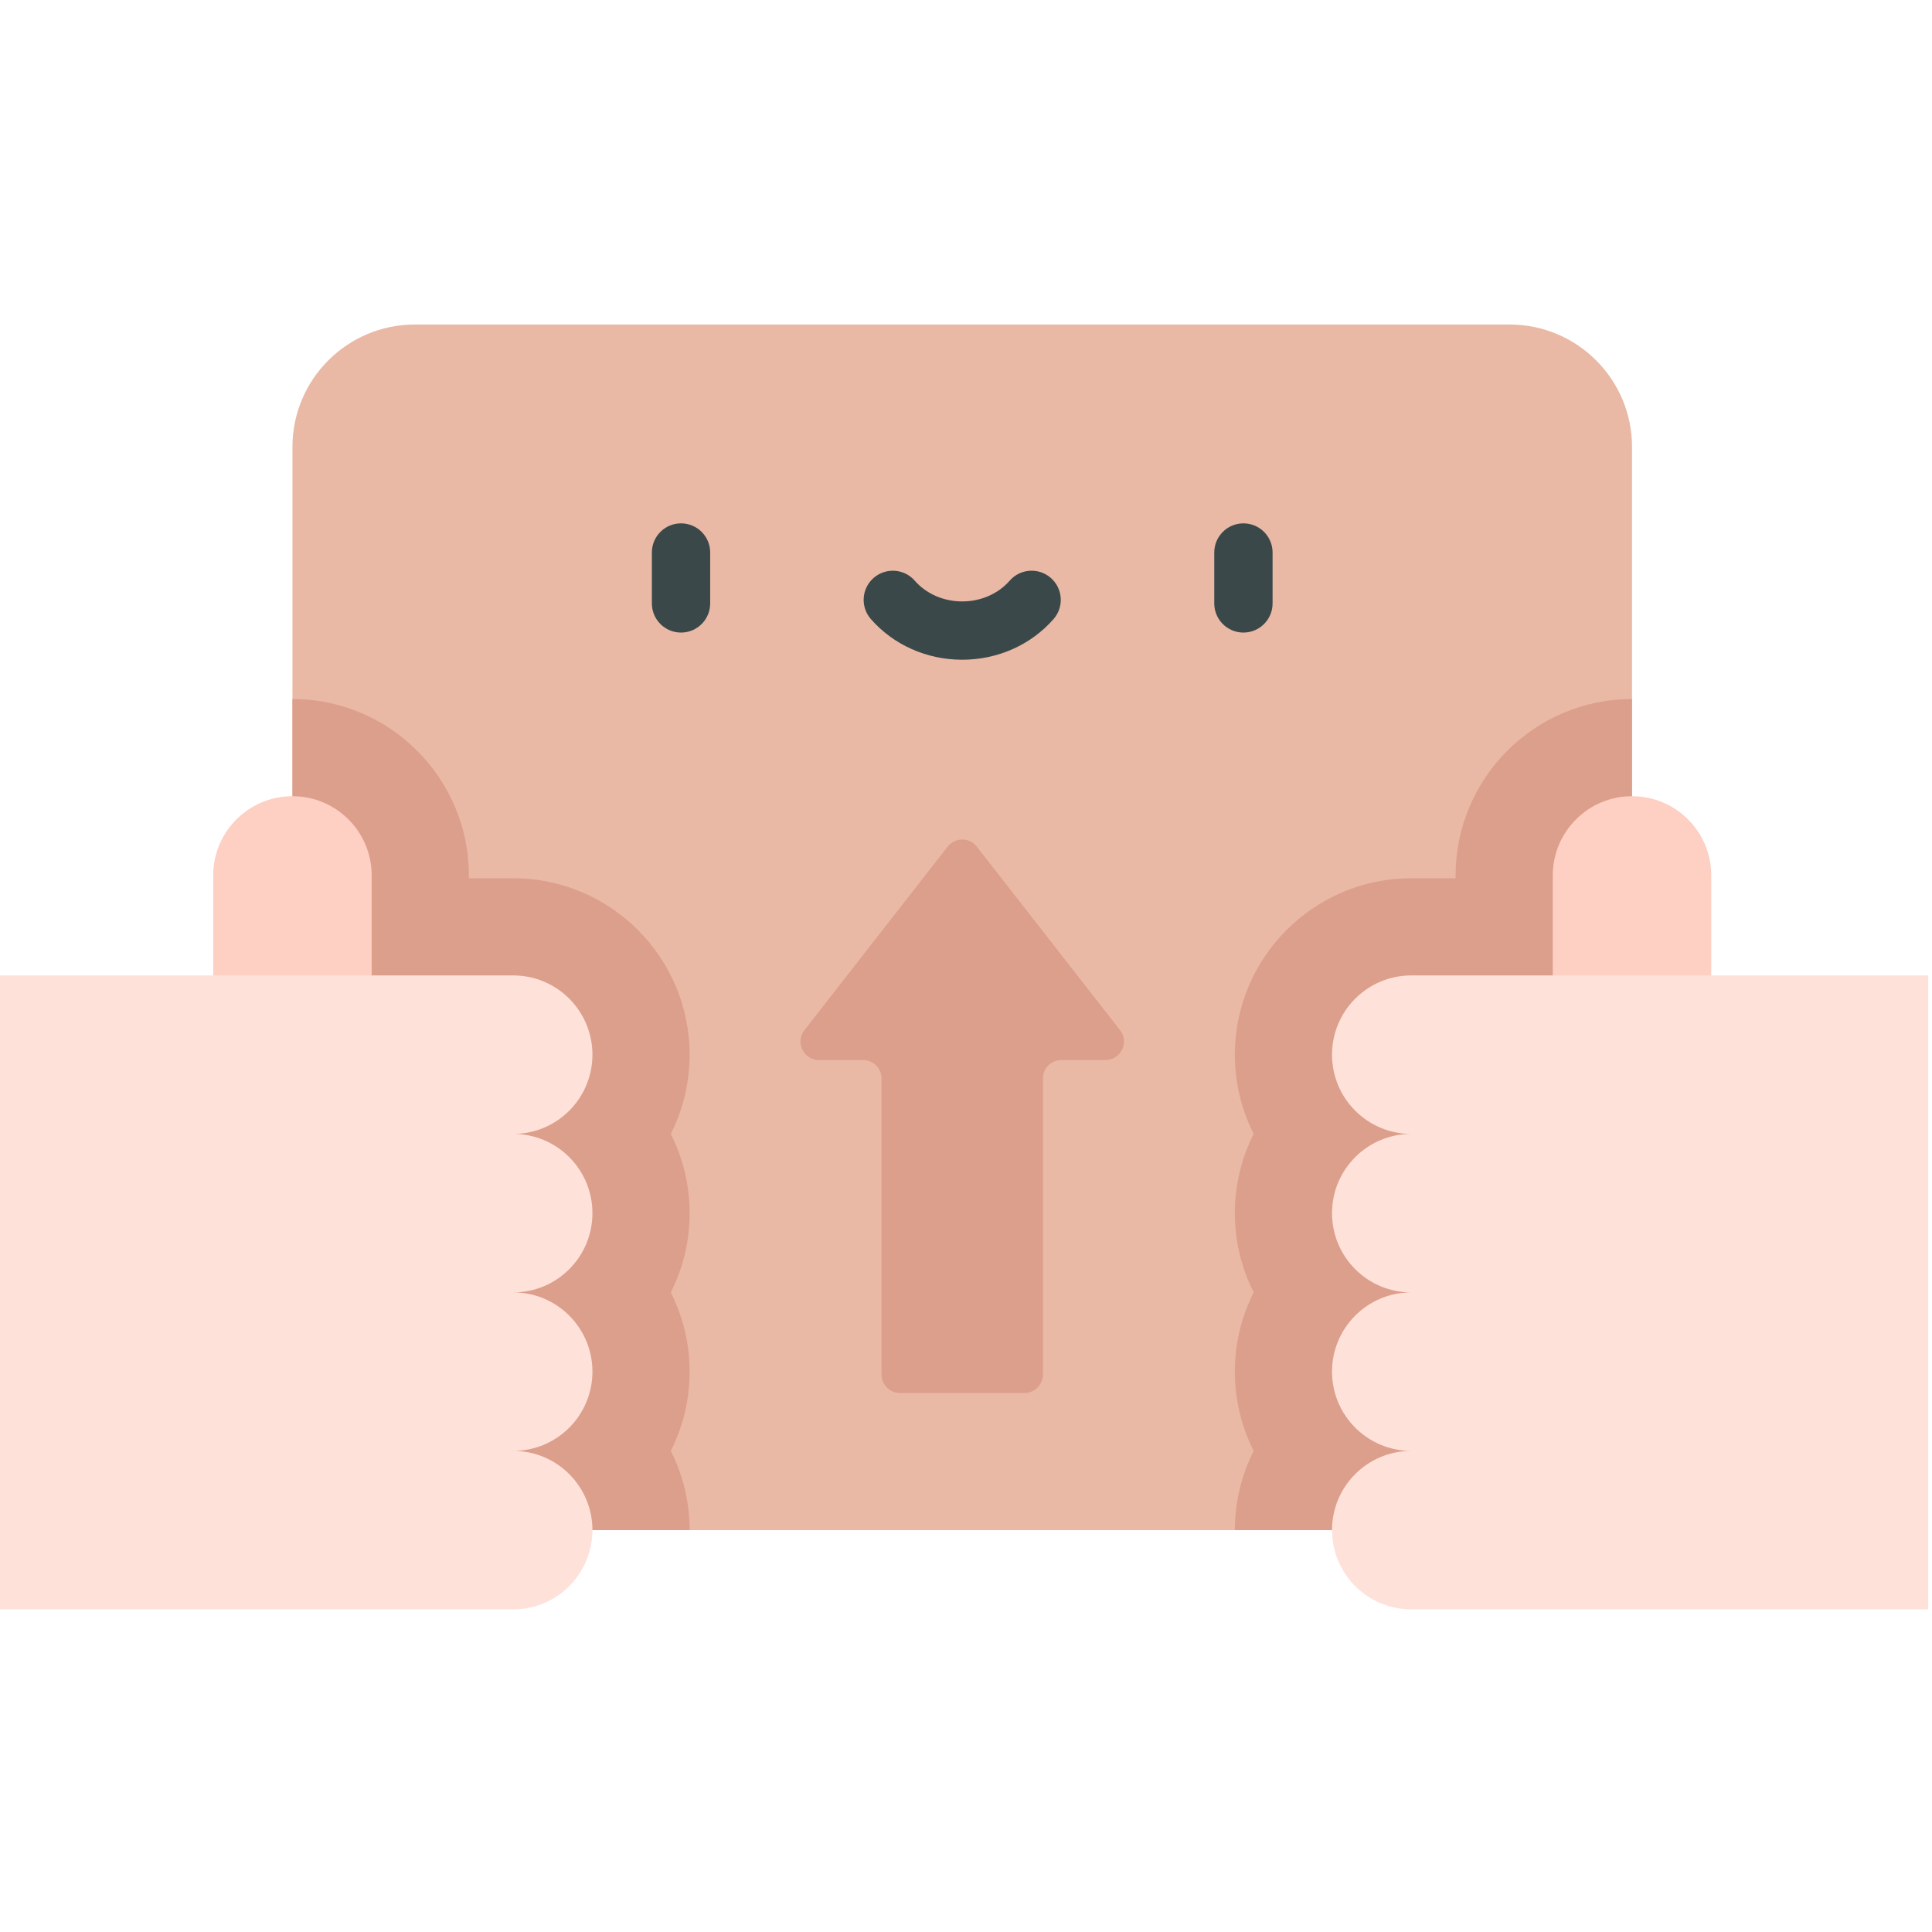 <svg height="511pt" viewBox="1 -85 512 511" width="511pt" xmlns="http://www.w3.org/2000/svg"><path d="m401.051.5h-290.102c-17.922 0-32.449 14.527-32.449 32.449v287.051h355v-287.051c0-17.922-14.527-32.449-32.449-32.449zm0 0" fill="#e9b9a5"/><g fill="#3a484a"><path d="m181.48 82.137c-4.27 0-7.727-3.461-7.727-7.727v-13.488c0-4.266 3.457-7.727 7.727-7.727 4.266 0 7.727 3.461 7.727 7.727v13.488c0 4.266-3.461 7.727-7.727 7.727zm0 0"/><path d="m330.52 82.137c-4.266 0-7.727-3.461-7.727-7.727v-13.488c0-4.266 3.461-7.727 7.727-7.727 4.27 0 7.727 3.461 7.727 7.727v13.488c0 4.266-3.457 7.727-7.727 7.727zm0 0"/><path d="m256 89.336c-9.398 0-18.223-3.93-24.211-10.777-2.809-3.215-2.48-8.098.73-10.902 3.215-2.809 8.098-2.484 10.902.73 3.055 3.492 7.641 5.496 12.578 5.496s9.523-2.004 12.574-5.496c2.809-3.215 7.691-3.543 10.902-.734 3.215 2.809 3.543 7.688.734 10.902-5.988 6.852-14.812 10.781-24.211 10.781zm0 0"/></g><path d="m183.754 320c0-7.547-1.797-14.684-4.988-21 3.191-6.316 4.988-13.457 4.988-21 0-7.547-1.797-14.684-4.988-21 3.191-6.32 4.988-13.457 4.988-21 0-7.547-1.797-14.684-4.988-21 3.191-6.32 4.988-13.457 4.988-21.004 0-25.777-20.973-46.754-46.754-46.754h-11.746v-.746c0-25.777-20.973-46.754-46.754-46.754v220.254h105.254zm0 0" fill="#dc9f8c"/><path d="m433.5 99.746c-25.781 0-46.754 20.973-46.754 46.754v.746h-11.746c-25.781 0-46.754 20.973-46.754 46.754 0 7.547 1.797 14.684 4.988 21-3.191 6.316-4.988 13.457-4.988 21 0 7.547 1.797 14.684 4.988 21-3.191 6.32-4.988 13.457-4.988 21 0 7.547 1.797 14.684 4.988 21.004-3.191 6.316-4.988 13.453-4.988 21h105.254zm0 0" fill="#dc9f8c"/><path d="m297.82 187.5-37.957-48.633c-1.961-2.516-5.766-2.516-7.727 0l-37.957 48.633c-2.512 3.215-.219 7.918 3.863 7.918h11.668c2.711 0 4.902 2.191 4.902 4.898v78.449c0 2.707 2.195 4.898 4.902 4.898h32.969c2.707 0 4.898-2.191 4.898-4.898v-78.449c0-2.707 2.195-4.898 4.902-4.898h11.668c4.086 0 6.379-4.703 3.867-7.918zm0 0" fill="#dc9f8c"/><path d="m57.5 146.5c0-11.598 9.402-21 21-21s21 9.402 21 21v26.5l-21 17.5-21-17.5zm0 0" fill="#fecfc3"/><path d="m454.5 146.5c0-11.598-9.402-21-21-21s-21 9.402-21 21v26.5l21 17.5 21-17.5zm0 0" fill="#fecfc3"/><path d="m119 257h18c11.598 0 21-9.402 21-21s-9.402-21-21-21h-18 18c11.598 0 21-9.402 21-21s-9.402-21-21-21h-137v168h137c11.598 0 21-9.402 21-21s-9.402-21-21-21h-18 18c11.598 0 21-9.406 21-21.004s-9.402-21-21-21h-18zm0 0" fill="#fee2da"/><path d="m393 257h-18c-11.598 0-21-9.402-21-21s9.402-21 21-21h18-18c-11.598 0-21-9.402-21-21s9.402-21 21-21h137v168h-137c-11.598 0-21-9.402-21-21s9.402-21 21-21h18-18c-11.598 0-21-9.406-21-21.004s9.402-21 21-21h18zm0 0" fill="#fee2da"/></svg>
